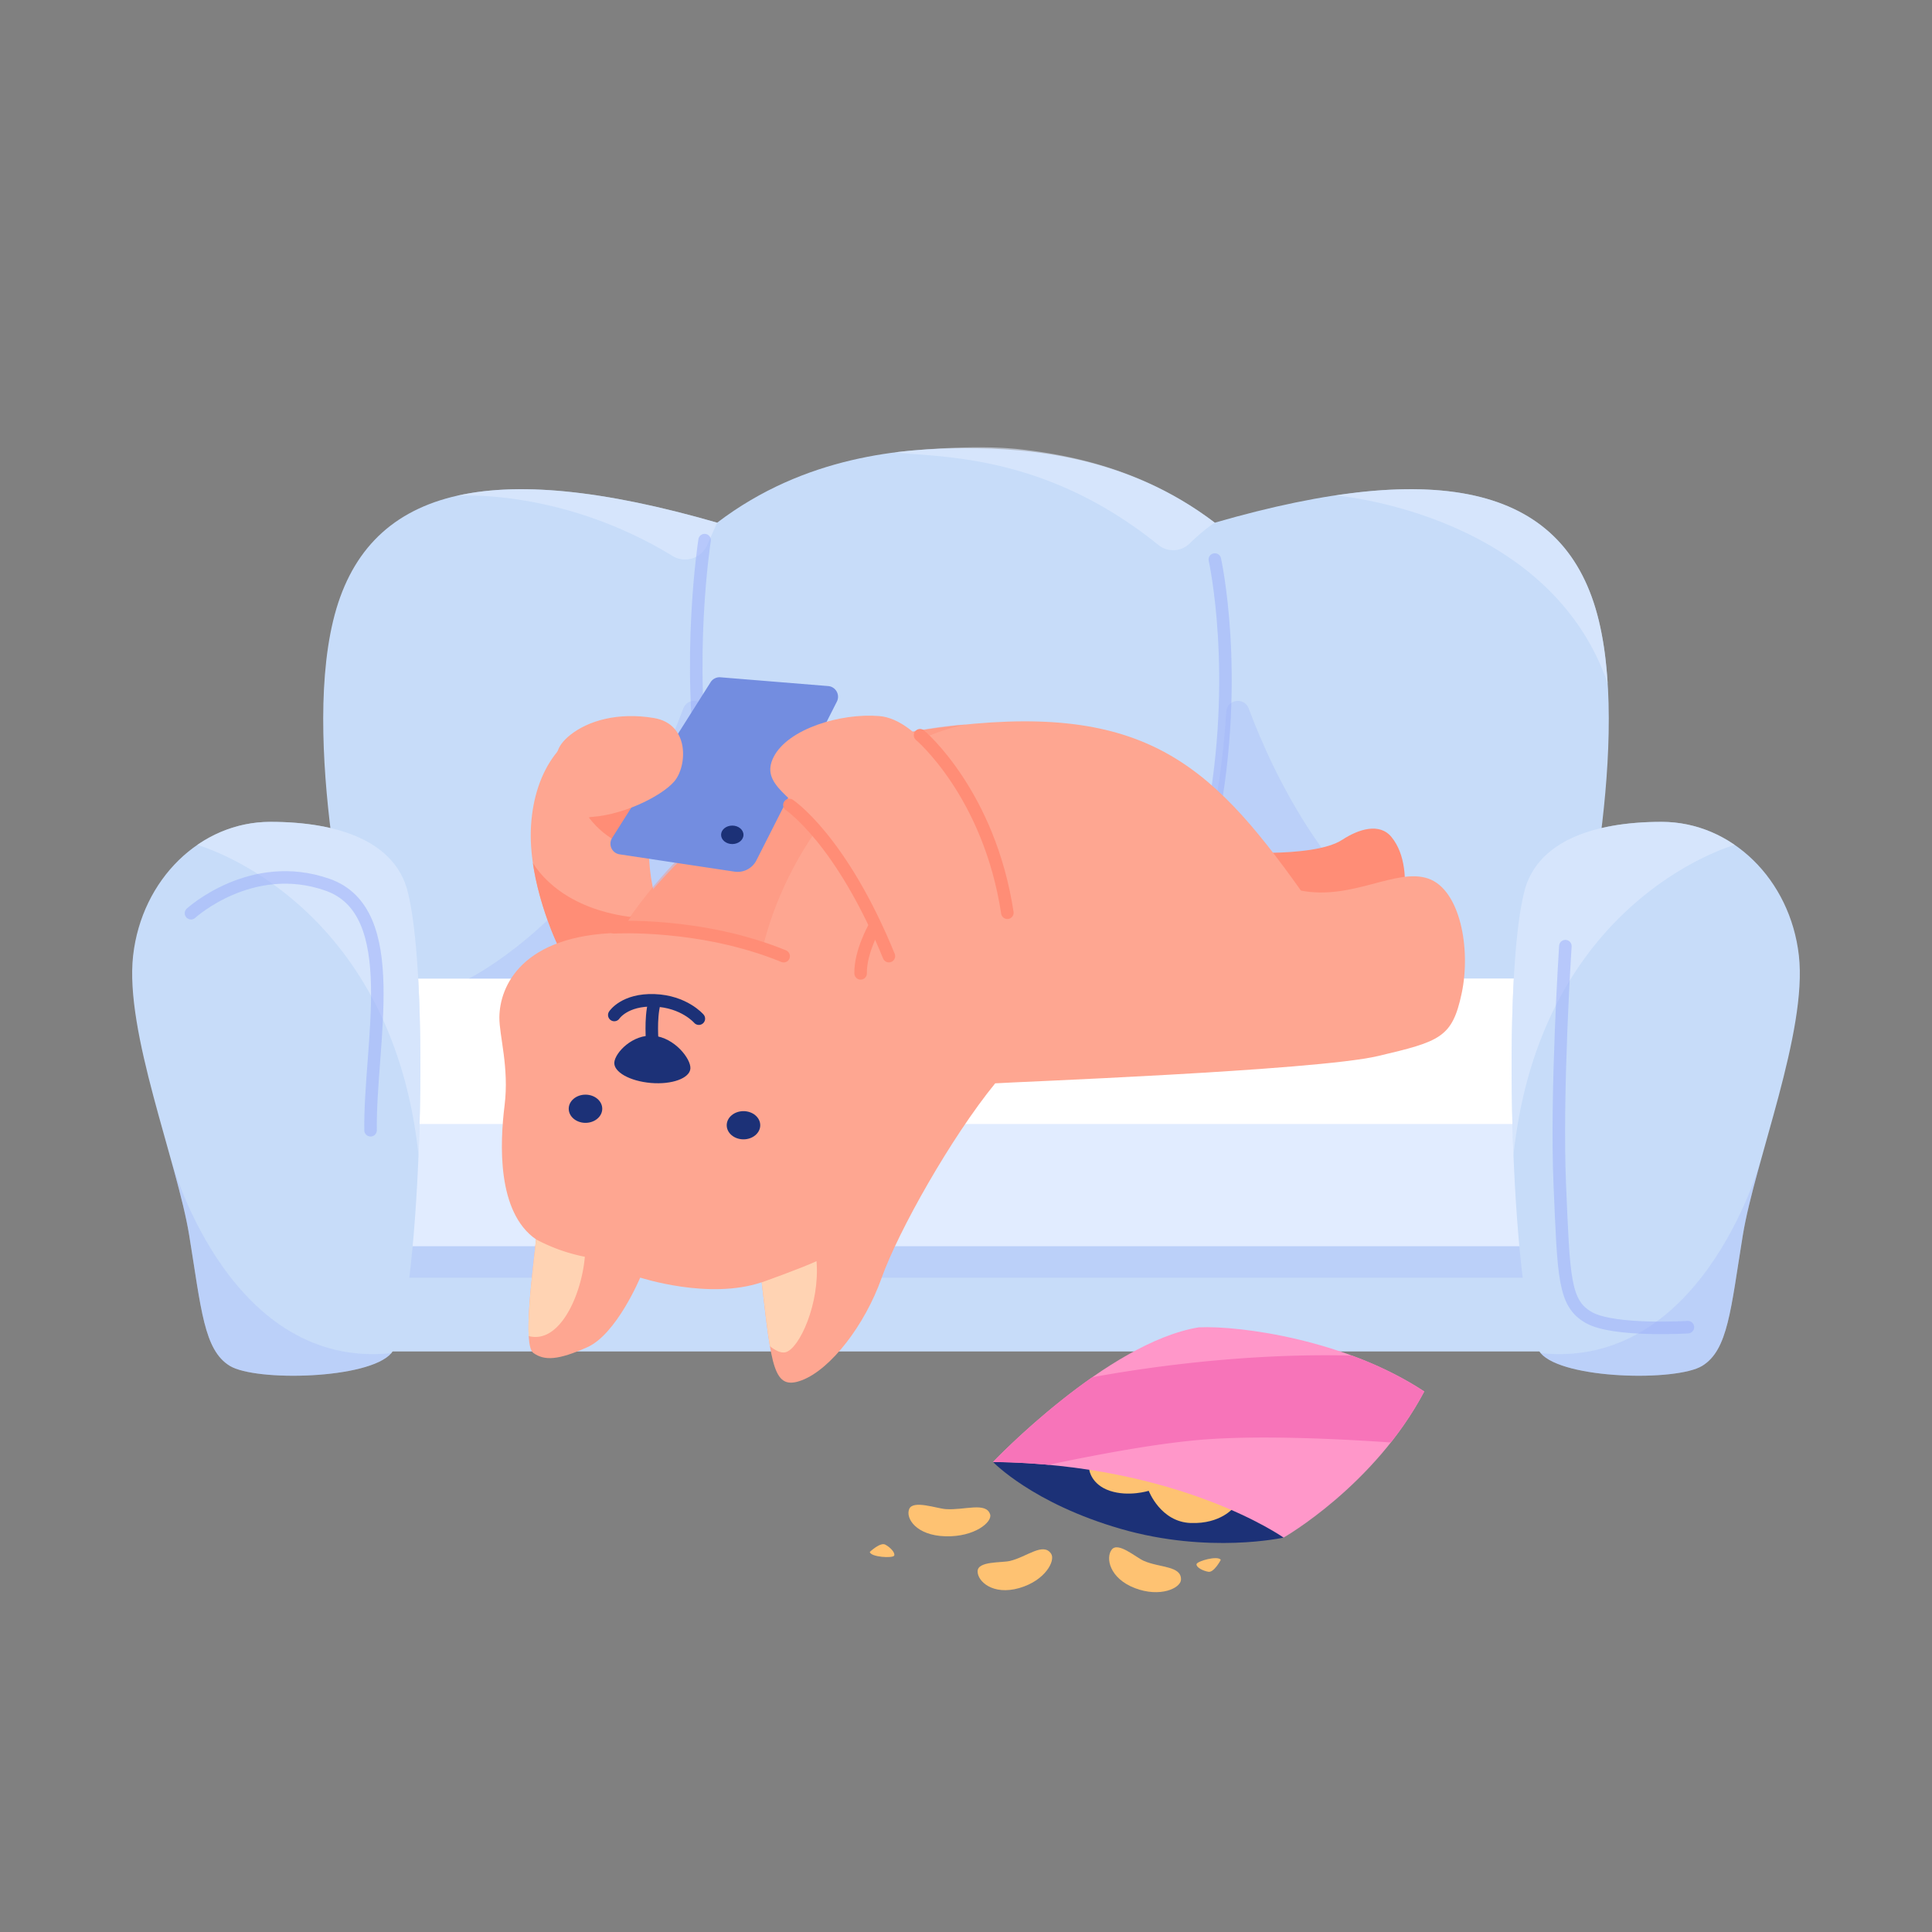 <svg xmlns="http://www.w3.org/2000/svg" viewBox="0 0 1080 1080"><rect x="0" y="0" width="1080" height="1080" fill="#808080" stroke="none"/><defs><style>.cls-1{fill:#c7dcf9;}.cls-2,.cls-7{fill:#99adf9;}.cls-2,.cls-6{opacity:0.25;}.cls-3{fill:#fff;}.cls-4,.cls-5{fill:#e1ecff;}.cls-5{opacity:0.55;}.cls-8{opacity:0.51;}.cls-17,.cls-18,.cls-9{fill:none;stroke-linecap:round;stroke-miterlimit:10;stroke-width:7px;}.cls-9{stroke:#99adf9;}.cls-10{fill:#1c3177;}.cls-11{fill:#fec272;}.cls-12,.cls-14{fill:#ff8d76;}.cls-13{fill:#fea691;}.cls-14{opacity:0.4;}.cls-15{fill:#738de0;}.cls-16{fill:#ffd3b3;}.cls-17{stroke:#ff8d76;}.cls-18{stroke:#1c3177;}.cls-19{fill:#ff97c9;}.cls-20{fill:#f774b9;}</style></defs><g id="Layer_3" data-name="Layer 3"><rect class="cls-1" x="216.13" y="687.14" width="655.81" height="68.33"/><rect class="cls-2" x="216.13" y="645.89" width="655.81" height="68.33"/><rect class="cls-3" x="207.11" y="540" width="655.81" height="91.82"/><rect class="cls-4" x="216.13" y="628.31" width="655.81" height="68.33"/><path class="cls-1" d="M880.17,547s31.61-125.26,13.61-199.95-87.37-91.64-214.68-54.87c-49.17-37.45-104.05-41.63-139.1-41.63s-89.93,4.18-139.1,41.63c-127.31-36.77-196.68-19.82-214.68,54.87s13.61,200,13.61,200Z"/><path class="cls-2" d="M394.49,397.87c2.23,36.34,10.11,92.51,35.39,149.15H262.1s45-22,83.89-79.94c16.76-25,28.4-50.78,36-71.07C384.47,389.49,394.07,390.92,394.49,397.87Z"/><path class="cls-2" d="M685.51,397.87c-2.23,36.34-10.11,92.51-35.39,149.15H817.9s-45-22-83.89-79.94c-16.76-25-28.4-50.78-36-71.07C695.53,389.49,685.93,390.92,685.51,397.87Z"/><path class="cls-5" d="M255.32,277.17c.25,0,58-4.58,120.66,33.63a13.53,13.53,0,0,0,19.42-6.19c3.42-7.84,5.5-12.42,5.5-12.42C338.87,274.27,290.6,269.12,255.32,277.17Z"/><path class="cls-5" d="M500,252.94c28.13,2.76,85.24,1.42,147.59,51.73a13.13,13.13,0,0,0,17.39-.82c8.42-8.22,14.08-11.66,14.08-11.66-36.05-27.46-74.53-37.16-108.51-41-30-3.37-70.53,1.72-70.53,1.72Z"/><path class="cls-5" d="M897.4,367.61a181,181,0,0,0-3.62-20.55c-13.73-57-57.33-80.34-133.73-71.92l-13.72,1.8s119.51,9.53,152.39,105.2C898.72,382.14,898.15,374.57,897.4,367.61Z"/><path class="cls-1" d="M227.86,498.25c-7-27.38-37.64-38.83-76.73-38.83s-71.9,32.2-76.72,74.75,24.61,115,31.36,156.4,8.21,64.1,22.68,72.95,77.82,7.51,90.31-7.1C234.21,738.37,241.37,551.3,227.86,498.25Z"/><path class="cls-5" d="M110.29,472.32c.5.14,108.57,30.29,123.67,173.57,2.34-57.14.88-120.25-6.1-147.64s-37.64-38.83-76.73-38.83A71.78,71.78,0,0,0,110.29,472.32Z"/><g class="cls-6"><path class="cls-7" d="M95.49,647.94c4.41,15.83,8.31,30.55,10.28,42.63,6.76,41.45,8.21,64.1,22.68,72.95s77.82,7.51,90.31-7.1C130.08,765.61,97.49,655,95.49,647.94Z"/><path class="cls-7" d="M95.39,647.58h0l0,.15Z"/></g><path class="cls-1" d="M852.14,498.25c7-27.38,37.64-38.83,76.73-38.83s71.9,32.2,76.72,74.75-24.61,115-31.36,156.4-8.21,64.1-22.68,72.95-77.82,7.51-90.31-7.1C845.79,738.37,838.63,551.3,852.14,498.25Z"/><path class="cls-5" d="M969.71,472.32c-.5.14-108.57,30.29-123.67,173.57-2.34-57.14-.88-120.25,6.1-147.64s37.64-38.83,76.73-38.83A71.78,71.78,0,0,1,969.71,472.32Z"/><g class="cls-6"><path class="cls-7" d="M984.51,647.94c-4.41,15.83-8.31,30.55-10.28,42.63-6.76,41.45-8.21,64.1-22.68,72.95s-77.82,7.51-90.31-7.1C949.92,765.61,982.51,655,984.51,647.94Z"/><path class="cls-7" d="M984.61,647.58h0l0,.15Z"/></g><g class="cls-8"><path class="cls-9" d="M393.88,301.93s-10.54,67.17,0,135.66"/><path class="cls-9" d="M679.1,312.77s14.34,64-1.54,146.65"/><path class="cls-9" d="M875.05,528.9s-5.35,81.88-3.11,133.57,2.23,66.17,16.28,74.08,55.32,5.35,55.32,5.35"/><path class="cls-9" d="M106.76,510.5s33.8-30.91,76.39-15.91,23.34,88.69,24,137.23"/></g></g><g id="Layer_4" data-name="Layer 4"><path class="cls-10" d="M555.11,817.25s22.14,23.19,71.45,37.41,91,4.86,91,4.86-21.93-30.94-68.38-41.83S555.11,817.25,555.11,817.25Z"/><path class="cls-11" d="M608.9,821.61s1,8.24,11.51,11.76,21.74,0,21.74,0,6.58,17.4,23.48,18,23.93-8.6,23.93-8.6S646.78,820,608.9,821.61Z"/><path class="cls-12" d="M682.24,475.9s51.48,4.42,68.13-6.48c9-5.9,20.81-9.72,27.51-1.48,15.8,19.44,1.75,58,1.75,58l-79.9-7.32Z"/><path class="cls-13" d="M311.36,527.41s-16.48-34.51-14.51-65.9,18.22-54,45-59.05,27.22,29.64,23.71,43.91-5.71,45.22,5.05,66.29C366,544.27,316.42,532.72,311.36,527.41Z"/><path class="cls-12" d="M370.61,512.66c-2.44-4.79-5.12,6.37-6.37.88-37.24-1.35-57.51-17.13-66.35-31.06,3.5,24,13.47,44.93,13.47,44.93C316.42,532.72,366,544.27,370.61,512.66Z"/><path class="cls-12" d="M329.12,456.9s10.1,14.27,24.15,16c11.19-16.47,9.44-24.8,9.44-24.8Z"/><path class="cls-13" d="M346.46,521.47s61.62-99,177.66-114.62c113.56-15.24,151.32,18.15,203.12,91,28.69,5.56,53.27-12.88,71.13-6.73s24,39.22,18.73,64.09-12,26.93-46.83,35.13S563.05,605,556.32,605.59c-24.59,30.14-54.15,82.53-63.52,108.87s-28.39,50.93-44.48,57.08-17-7.61-22.54-54.74c-29.56,10-67.9-2.63-67.9-2.63s-13.17,31.61-29.56,38.93-24,7.61-30.15,3.22-.29-45.66,1.46-63.52c-21.95-15.21-20.19-53.85-17.56-74.92s-3-38.93-2.92-49.17C279.3,551.46,291.59,522.54,346.46,521.47Z"/><path class="cls-14" d="M540,405c-10.09.53-21.16,2.26-32.41,4.28C400,428.55,346.46,521.47,346.46,521.47s28.39-4,79.32,10.65C439,475.35,481.74,416.61,540,405Z"/><path class="cls-15" d="M342.13,468.5l55.09-87.13a5.94,5.94,0,0,1,5.52-2.76L463,383.52a6,6,0,0,1,4.84,8.64l-45,88.77a11.78,11.78,0,0,1-12.25,6.32l-64.22-9.67A6,6,0,0,1,342.13,468.5Z"/><ellipse class="cls-10" cx="409.35" cy="466.67" rx="6.26" ry="5.16"/><ellipse class="cls-10" cx="327.29" cy="619.8" rx="9.37" ry="7.88"/><ellipse class="cls-10" cx="415.61" cy="629.02" rx="9.37" ry="7.88"/><path class="cls-10" d="M385.93,597.38c-.44,5.39-10.32,9-22.06,8s-20.9-6.1-20.46-11.5S353.6,578,365.34,579,386.37,592,385.93,597.38Z"/><path class="cls-13" d="M318.72,410.89c10-8,26.7-12.89,46.85-9.51s18.6,27.08,11.3,35.5S346.52,456.81,327,456.81C316.85,434.66,302,424.32,318.72,410.89Z"/><path class="cls-13" d="M496.9,534.5s-21.7-49.12-37.43-69.27-35-26.36-27-42.08,37.43-24.67,59.14-22.86,50.27,37.25,71.53,109.89C550.06,526.13,496.9,534.5,496.9,534.5Z"/><path class="cls-16" d="M295.55,746.87c17.57,4.59,29.62-23.48,31.38-44.33a98,98,0,0,1-27.3-9.74C298.32,706.14,294.73,732.53,295.55,746.87Z"/><path class="cls-16" d="M456.44,705c-9,4.17-30.66,11.85-30.66,11.85,1.8,15.24,3.11,27,4.6,35.67,3,2.41,6.08,4,8.72,3.41C446.82,754,458.41,728.66,456.44,705Z"/><path class="cls-17" d="M441.29,450s29,19.25,55.61,84.48"/><path class="cls-17" d="M514.32,411s38.63,32.49,48.8,99.23"/><path class="cls-17" d="M488.71,518.37s-7.91,14-7.61,25.75"/><path class="cls-17" d="M343.24,518.37s48.59-2.86,94.83,16.13"/><path class="cls-18" d="M364.67,582.9s-1.23-13.46,1.11-22.24"/><path class="cls-18" d="M343.39,567.39s5.71-8.78,22.39-8.19,24.88,10.24,24.88,10.24"/><path class="cls-19" d="M555.11,817.25s63.67-66.84,115-75.26c23.62-1.06,82.65,7.17,126.07,35.85-27.88,52.75-78.65,81.68-78.65,81.68S659.46,818.48,555.11,817.25Z"/><path class="cls-20" d="M777.47,806.35a188.22,188.22,0,0,0,18.7-28.51,197.92,197.92,0,0,0-40.48-20.06c-61.11-1.56-118.08,7.14-145.07,12.1-30.93,21.56-55.51,47.37-55.51,47.37,10.83.12,21.15.69,31,1.58,28.54-6,62.59-12.34,88-14.2C705.77,802.3,748.4,804.34,777.47,806.35Z"/><path class="cls-11" d="M528.7,843.6c-5.21-.36-18.29-5.23-20.45-.06s3.9,14.8,20.25,15.26,26.27-8,25-12.22C551.28,839.43,539.09,844.33,528.7,843.6Z"/><path class="cls-11" d="M639.39,872.53c-4.45-1.95-14.38-10.84-17.92-6.3s-1.29,16.06,12.91,21.52,25.59,0,25.8-4.66C660.53,875.23,648.27,876.44,639.39,872.53Z"/><path class="cls-11" d="M564.59,872.57c-4.73,1.12-18,0-18.1,5.75s8.63,13.61,23.26,9.42,20.43-15.42,17.8-19.25C583.1,862,574,870.34,564.59,872.57Z"/><path class="cls-11" d="M486.22,867.54s5.85-5.56,8.63-4.1,5.71,4.54,5,6.15S486.66,870.46,486.22,867.54Z"/><path class="cls-11" d="M682.42,872s-3.77,7.14-6.88,6.64-6.85-2.47-6.68-4.23S681.06,869.35,682.42,872Z"/></g></svg>